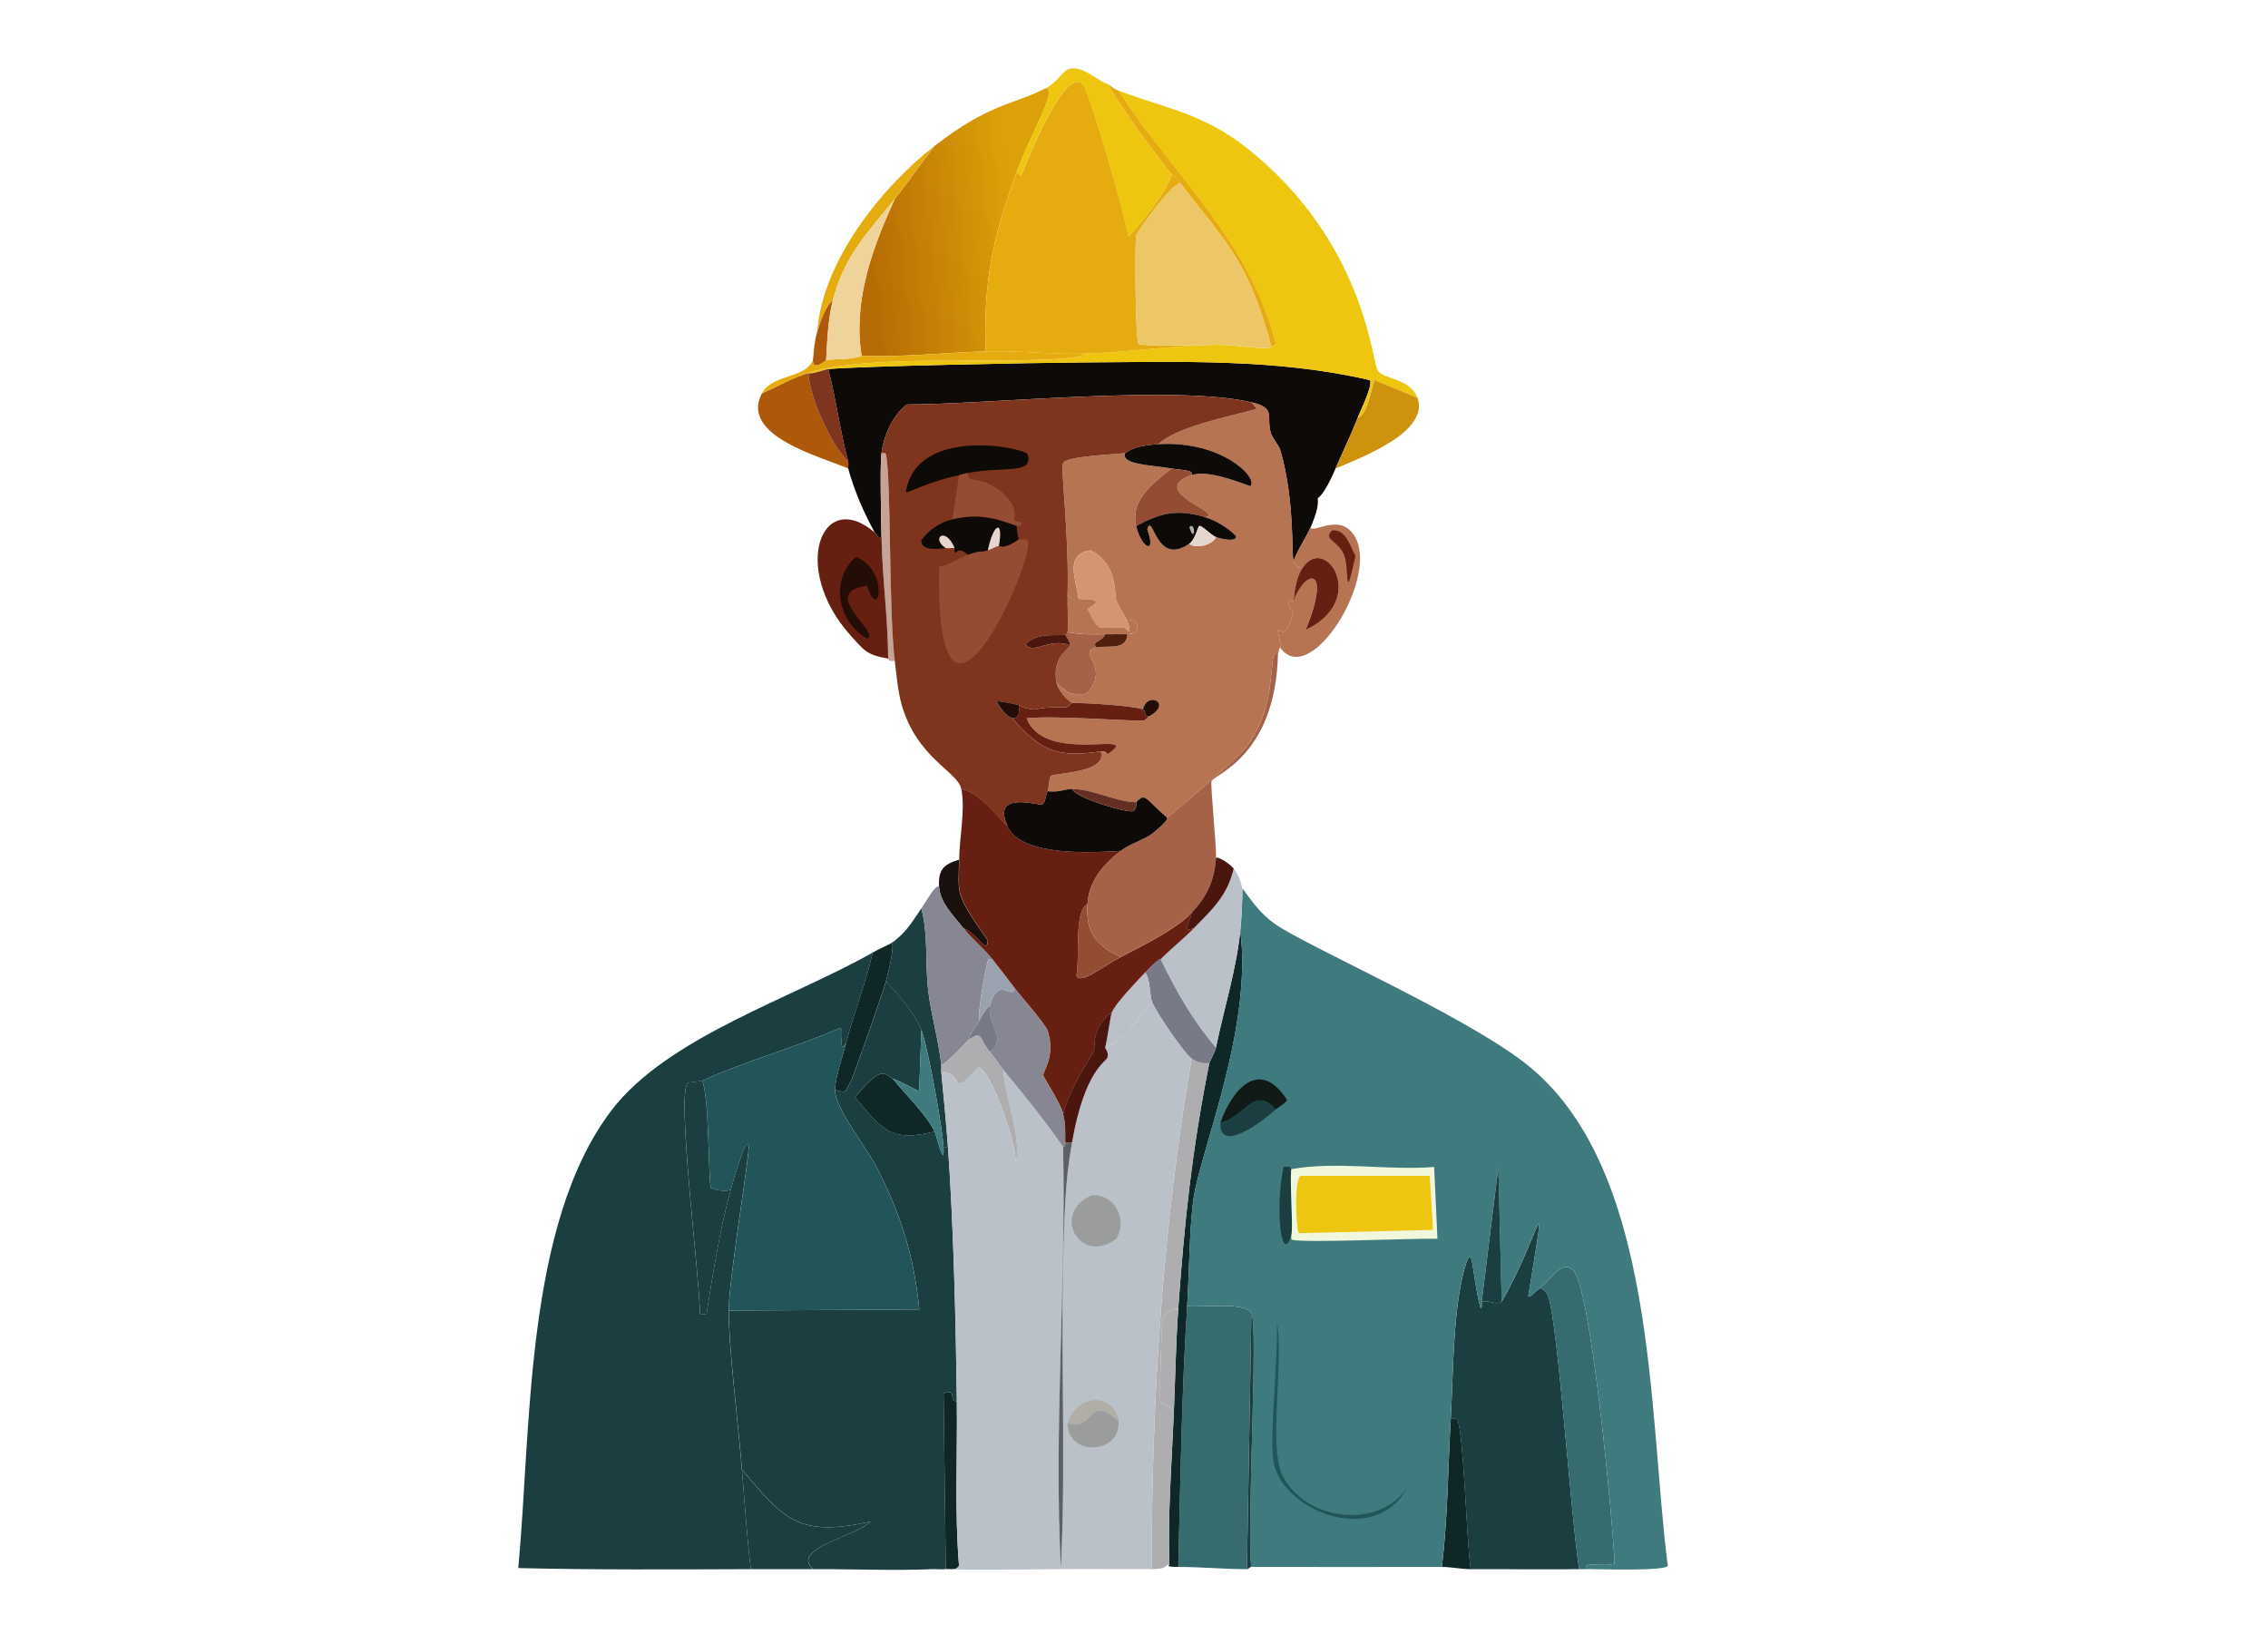 <svg width="389" height="282" viewBox="0 0 389 282" fill="none" xmlns="http://www.w3.org/2000/svg">
<path d="M232.868 71.64C231.712 74.579 230.318 77.453 229.068 80.356C227.02 85.131 226.151 85.202 226.029 85.475C225.928 85.697 226.474 86.485 224.886 90.213C224.01 92.27 222.623 94.156 221.847 96.277C221.495 94.851 222.063 85.597 219.57 77.138C219.419 76.615 218.284 75.124 218.047 74.486C216.991 71.554 219.117 70.027 214.627 68.988C201.487 65.956 170.278 69.317 155.557 69.368C153.1 71.195 151.57 74.715 151.189 77.704C150.909 79.919 151.124 88.607 151.189 92.105C150.398 92.27 150.6 91.819 150.046 91.346C148.135 87.905 146.526 84.141 145.484 80.356C145.398 80.034 145.571 79.546 145.484 79.217C144.105 74.005 143.408 68.529 142.065 63.296C147.604 62.78 177.333 62.206 185.559 62.156C202.026 62.063 218.808 61.425 234.945 65.189C235.562 65.941 233.256 70.608 232.854 71.633L232.868 71.64Z" fill="#0D0A08"/>
<path d="M243.128 68.228L235.721 65.196C235.131 67.26 234.427 71.231 232.868 71.64C233.271 70.622 235.577 65.948 234.959 65.196C218.823 61.432 202.04 62.07 185.573 62.163C177.34 62.214 147.618 62.787 142.079 63.303C141.432 63.361 139.679 64.113 138.659 64.063H138.278C147.122 61.067 165.615 62.106 176.076 61.791C179.761 61.683 186.285 61.468 185.76 60.651C193.505 60.443 201.171 59.253 208.93 59.131C212.558 59.167 216.991 60.077 218.047 59.511L218.808 58.945C214.404 41.268 201.379 30.265 191.838 15.548C202.493 19.491 208.47 19.648 218.808 29.763C234.183 44.795 235.34 61.812 236.281 63.497C237.186 65.11 241.892 64.78 243.12 68.235L243.128 68.228Z" fill="#EEC60F"/>
<path d="M174.366 29.562C170.278 40.673 168.661 48.164 169.049 60.264C161.958 60.472 154.867 61.275 147.776 61.024C146.253 51.691 149.63 42.458 153.473 34.114C155.808 31.189 157.985 27.963 160.313 25.017C169.624 17.756 173.892 17.935 179.309 15.161C181.586 15.139 177.074 22.2 174.373 29.562H174.366Z" fill="url(#paint0_linear_44_518)"/>
<path d="M189.942 14.401C193.218 19.785 197.097 24.974 200.955 29.942C200.201 32.637 195.89 38.15 193.548 40.558C192.851 36.594 186.974 16.093 185.76 14.595C182.764 10.882 176.212 27.526 175.12 30.136L174.359 29.569C177.067 22.207 181.572 15.147 179.294 15.168C181.78 13.892 182.182 11.957 183.662 11.756C185.947 11.441 187.901 13.62 189.927 14.408L189.942 14.401Z" fill="#EEC60F"/>
<path d="M145.499 79.217C145.585 79.547 145.412 80.027 145.499 80.357C140.829 78.335 126.805 74.744 130.684 67.468C133.156 66.378 135.728 64.923 138.286 64.056H138.666C138.846 68.206 142.733 76.579 145.506 79.217H145.499Z" fill="#AE5909"/>
<path d="M243.128 68.228C245.211 74.099 233.558 78.421 229.075 80.356C230.318 77.453 231.719 74.579 232.876 71.64C234.435 71.231 235.139 67.26 235.728 65.196L243.135 68.228H243.128Z" fill="#CF920D"/>
<path d="M169.049 60.264C174.517 60.099 180.221 60.787 185.767 60.644C186.292 61.461 179.768 61.669 176.083 61.783C165.615 62.099 147.122 61.067 138.286 64.056C135.728 64.923 133.163 66.371 130.684 67.468C132.488 64.077 138.02 65.023 139.421 61.783C139.572 63.683 141.554 61.812 141.698 61.783C143.645 61.454 145.872 61.791 147.776 61.024C154.867 61.275 161.958 60.479 169.049 60.264Z" fill="#E6AB0E"/>
<path d="M153.473 34.114C148.947 39.784 144.838 43.741 142.833 51.547C141.691 52.293 140.685 55.217 140.175 56.852C141.059 44.859 151.045 32.236 160.306 25.01C157.978 27.956 155.801 31.182 153.466 34.107L153.473 34.114Z" fill="#E6AB0E"/>
<path d="M191.845 15.541C201.386 30.265 214.412 41.261 218.816 58.938L218.054 59.504C214.067 44.264 209.605 40.924 202.478 31.454C201.573 30.25 201.027 30.021 200.955 29.935C197.097 24.967 193.218 19.777 189.941 14.394C190.401 14.573 190.875 15.175 191.838 15.534L191.845 15.541Z" fill="#E6AB0E"/>
<path d="M142.833 51.547C142.014 54.751 141.878 58.479 141.691 61.783C141.54 61.812 139.564 63.683 139.414 61.783C139.514 61.554 139.586 58.73 140.175 56.859C140.685 55.224 141.691 52.3 142.833 51.554V51.547Z" fill="#AE5909"/>
<path d="M145.499 79.217C142.726 76.579 138.839 68.206 138.659 64.056C139.679 64.106 141.432 63.36 142.079 63.296C143.422 68.529 144.112 73.998 145.499 79.217Z" fill="#7E341D"/>
<path d="M200.962 29.942C201.027 30.028 201.58 30.257 202.485 31.462C200.998 31.254 195.05 39.798 194.884 40.372C194.626 41.268 194.726 58.185 195.265 58.945C195.66 59.504 207.198 59.117 208.944 59.131C201.185 59.253 193.519 60.443 185.775 60.651C180.235 60.801 174.531 60.113 169.056 60.271C168.668 48.171 170.292 40.68 174.373 29.569L175.134 30.136C176.226 27.526 182.779 10.882 185.775 14.595C186.981 16.093 192.866 36.594 193.562 40.558C195.905 38.15 200.215 32.645 200.97 29.942H200.962Z" fill="#E6AB0E"/>
<path d="M202.478 31.462C209.605 40.931 214.067 44.271 218.054 59.511C216.998 60.078 212.565 59.174 208.937 59.131C207.198 59.11 195.66 59.497 195.258 58.945C194.719 58.185 194.619 41.268 194.877 40.372C195.042 39.798 200.984 31.254 202.478 31.462Z" fill="#EDC766"/>
<path d="M147.776 61.024C145.872 61.791 143.645 61.447 141.698 61.784C141.885 58.479 142.014 54.752 142.841 51.547C144.845 43.741 148.947 39.784 153.481 34.114C149.637 42.458 146.26 51.691 147.783 61.024H147.776Z" fill="#F0D39A"/>
<path d="M149.673 163.365C148.523 168.627 146.454 173.709 145.111 178.906C143.624 181.006 144.845 176.741 144.162 176.254C136.403 179.673 128.141 181.838 120.418 185.35C120.267 185.422 118.04 185.644 117.946 185.73C115.971 187.651 120.138 220.202 120.037 225.342H121.179C122.307 218.21 123.45 210.898 125.361 203.923C126.029 201.472 128.112 194.626 128.4 196.533C128.615 197.938 125.023 219.163 124.98 224.769C124.937 230.704 126.647 244.632 127.257 252.058C127.732 257.743 128.091 263.449 128.781 269.112C115.489 269.155 102.184 269.241 88.893 268.925C91.134 245.241 89.956 210.102 104.849 190.468C114.426 177.845 136.116 171.114 149.673 163.365Z" fill="#1B3E40"/>
<path d="M158.035 176.626C157.911 180.101 157.784 183.575 157.655 187.049C157.54 187.271 154.688 185.529 153.093 184.963C151.799 184.504 151.713 182.103 146.634 188.182C151.376 193.637 152.568 195.967 160.313 194.06C160.586 194.59 162.023 200.698 161.836 196.712H162.598C163.553 210.131 163.941 226.733 164.121 240.302C162.641 240.417 164.25 238.023 161.843 238.976L162.224 269.112C161.484 269.198 160.694 269.083 159.947 269.112C153.15 269.398 146.239 269.076 139.435 269.112C135.62 265.542 146.691 263.549 149.314 260.961C137.114 263.628 134.614 260.804 127.279 252.051C126.661 244.625 124.958 230.697 125.002 224.761L157.669 224.575C156.814 215.529 154.522 208.325 150.449 200.318C148.825 197.121 143.106 189.959 143.228 186.863C145.218 187.58 144.917 187.257 145.887 185.537C146.433 184.569 151.376 170.376 151.965 168.29C154.034 170.541 156.922 173.809 158.043 176.626H158.035Z" fill="#1B3E40"/>
<path d="M139.421 269.112C135.879 269.126 132.33 269.097 128.781 269.112C128.091 263.442 127.732 257.743 127.257 252.058C134.593 260.804 137.093 263.635 149.292 260.969C146.67 263.556 135.599 265.549 139.413 269.119L139.421 269.112Z" fill="#1B3E40"/>
<path d="M161.448 182.691C161.484 183.064 161.412 183.451 161.448 183.831C161.858 188.124 162.281 192.411 162.59 196.719H161.829C161.678 193.587 159.135 179.408 158.028 176.634C156.908 173.817 154.019 170.548 151.95 168.297C152.489 166.397 153.696 161.15 152.712 161.853C155.298 160.132 156.318 158.283 158.028 155.788C159.228 160.326 158.668 165.007 159.171 169.623C159.609 173.652 161.053 178.669 161.448 182.698V182.691Z" fill="#1B3E40"/>
<path d="M152.712 161.846C153.696 161.143 152.489 166.39 151.95 168.29C151.361 170.376 146.418 184.569 145.872 185.537C144.902 187.257 145.204 187.58 143.214 186.863C143.3 184.719 144.522 181.207 145.111 178.906C146.447 173.709 148.523 168.627 149.673 163.365C150.786 162.727 152.568 161.946 152.712 161.846Z" fill="#0F2727"/>
<path d="M145.118 178.906C144.529 181.207 143.307 184.727 143.221 186.863C143.099 189.959 148.811 197.121 150.442 200.318C154.508 208.325 156.807 215.536 157.662 224.575L124.994 224.761C125.037 219.156 128.63 197.931 128.414 196.526C128.127 194.619 126.043 201.472 125.375 203.916C124.843 204.619 122.07 203.916 121.955 203.73C121.488 202.934 121.697 187.952 120.432 185.35C128.155 181.838 136.418 179.673 144.177 176.254C144.859 176.741 143.638 181.006 145.125 178.906H145.118Z" fill="#215559"/>
<path d="M120.425 185.343C121.69 187.952 121.474 202.934 121.948 203.723C122.056 203.909 124.836 204.619 125.368 203.909C123.464 210.877 122.315 218.188 121.187 225.328H120.044C120.145 220.188 115.985 187.644 117.954 185.716C118.04 185.63 120.274 185.408 120.425 185.336V185.343Z" fill="#1B3E40"/>
<path d="M153.093 184.97C155.305 187.716 158.732 190.956 160.313 194.067C152.568 195.974 151.383 193.651 146.634 188.189C151.713 182.103 151.792 184.504 153.093 184.97Z" fill="#0F2727"/>
<path d="M164.114 240.31C164.236 249.714 163.711 259.155 164.494 268.545C163.898 269.441 163.029 269.019 162.217 269.112L161.836 238.976C164.243 238.023 162.641 240.417 164.114 240.302V240.31Z" fill="#0F2727"/>
<path d="M161.829 196.719C162.023 200.705 160.579 194.597 160.306 194.067C158.732 190.956 155.298 187.716 153.085 184.97C154.68 185.537 157.525 187.279 157.648 187.056C157.772 183.582 157.899 180.108 158.028 176.634C159.128 179.415 161.678 193.587 161.829 196.719Z" fill="#3E7A7E"/>
<path d="M214.634 225.141C214.38 239.798 214.127 254.455 213.873 269.112C209.957 269.112 205.97 268.724 202.097 268.732C202.457 253.85 202.672 238.854 203.621 224.009C206.02 224.295 213.341 223.206 214.634 225.148V225.141Z" fill="#366C70"/>
<path d="M203.621 224.009C202.672 238.861 202.464 253.858 202.097 268.732C199.525 268.732 200.689 268.352 200.574 268.352C200.273 259.614 200.969 250.919 201.336 242.202C201.58 236.267 201.681 230.31 202.097 224.389C203.154 209.357 204.468 197.135 207.414 182.318C207.443 182.175 208.391 180.447 208.556 179.666C209.921 172.956 212.033 166.433 212.738 159.58C214.843 176.139 206.063 196.949 204.763 205.257C204.001 210.117 203.973 218.518 203.621 224.016V224.009Z" fill="#0F2727"/>
<path d="M264.02 220.977C264.753 220.79 265.371 221.801 265.543 222.303C267.274 227.392 269.408 260.072 270.859 269.112C264.659 269.19 258.445 269.09 252.245 269.112C251.519 264.517 251.066 245.872 249.967 243.528C249.809 243.184 249.163 243.377 248.825 243.342C249.263 235.722 249.191 223.442 251.483 216.618C252.676 213.077 252.525 219.292 253.955 224.389C254.278 224.439 254.091 223.27 254.141 223.249C255.291 222.898 256.555 223.894 257.561 223.249C264.164 211.873 265.644 200.597 262.123 222.303C262.31 222.661 263.028 221.751 264.02 220.977Z" fill="#1B3E40"/>
<path d="M271.995 269.112C271.614 269.112 271.233 269.112 270.852 269.112C269.401 260.072 267.267 227.392 265.536 222.303C265.363 221.801 264.753 220.79 264.013 220.977C266.19 219.292 267.849 216.052 269.71 217.758C272.828 219.772 276.715 261.879 276.93 268.173C274.717 268.825 271.75 267.621 271.995 269.119V269.112Z" fill="#366C70"/>
<path d="M252.245 269.112C250.599 269.112 248.839 268.724 247.309 268.732C248.336 260.302 248.336 251.8 248.832 243.334C249.17 243.37 249.809 243.184 249.974 243.521C251.074 245.865 251.526 264.517 252.252 269.104L252.245 269.112Z" fill="#0F2727"/>
<path d="M271.995 269.112C271.757 267.613 274.717 268.81 276.93 268.165C276.722 261.879 272.828 219.772 269.71 217.751C267.849 216.045 266.19 219.285 264.013 220.969C263.014 221.744 262.296 222.654 262.116 222.296C265.644 200.59 264.156 211.866 257.554 223.242L256.986 200.124C256.038 207.832 255.087 215.538 254.134 223.242C254.077 223.256 254.271 224.424 253.947 224.381C252.518 219.285 252.669 213.07 251.476 216.611C249.184 223.435 249.256 235.715 248.818 243.334C248.329 251.8 248.322 260.302 247.295 268.732C236.396 268.76 225.519 268.724 214.627 268.732C213.772 263.37 215.841 226.955 214.627 225.141C213.327 223.199 206.006 224.288 203.613 224.002C203.965 218.503 203.987 210.102 204.756 205.242C206.056 196.934 214.835 176.125 212.73 159.566C212.982 157.129 213.046 154.806 213.111 152.362C214.85 154.749 216.164 156.656 218.622 158.426C223.665 162.068 250.765 173.924 261.548 182.304C284.345 200.017 282.656 242.41 286.054 268.531C285.659 269.506 273.834 269.083 272.002 269.097L271.995 269.112Z" fill="#3E7A7E"/>
<path d="M214.634 268.731C214.275 268.731 214.232 269.111 213.873 269.111C214.127 254.455 214.38 239.798 214.634 225.141C215.848 226.955 213.779 263.37 214.634 268.731Z" fill="#1B3E40"/>
<path d="M257.561 223.249C256.555 223.894 255.291 222.898 254.141 223.249C255.09 215.541 256.04 207.835 256.994 200.131L257.561 223.249Z" fill="#1B3E40"/>
<path d="M219.002 226.661C220.231 233.313 217.537 248.08 219.951 253.004C223.73 260.717 236.346 262.552 241.418 255.09C235.728 265.556 219.9 259.026 218.435 250.732C217.666 246.381 219.283 232.582 219.002 226.661Z" fill="#215559"/>
<path d="M218.816 190.275C214.958 186.045 213.621 191.687 209.318 192.547C211.408 186.676 216.05 181.429 220.712 188.569C220.748 189.092 219.556 189.608 218.816 190.275Z" fill="#101B18"/>
<path d="M218.816 190.275C216.876 192.017 209.109 198.11 209.318 192.547C213.621 191.687 214.958 186.045 218.816 190.275Z" fill="#1B3E40"/>
<path d="M221.474 200.511C221.194 203.221 221.855 210.683 221.474 211.88C219.8 217.163 218.643 207.378 220.145 200.131C221.682 199.938 221.409 200.525 221.474 200.511Z" fill="#1B3E40"/>
<path d="M221.474 211.88C221.855 210.683 221.194 203.221 221.474 200.511C229.319 199.092 238.034 200.783 245.98 200.131C246.171 204.236 246.361 208.341 246.547 212.446C241.842 212.367 223.96 213.177 221.668 212.633C221.388 212.568 221.474 212.131 221.481 211.873L221.474 211.88Z" fill="#F0F7DC"/>
<path d="M223.184 201.644H245.218L245.786 210.927L222.803 211.493C222.307 211.349 221.869 201.751 223.184 201.636V201.644Z" fill="#EEC60F"/>
<path d="M164.487 147.444C164.444 153.473 163.603 153.014 169.423 161.279C169.272 163.974 167.627 159.989 165.241 159.193C163.589 157.078 161.197 154.82 161.06 151.989C160.931 149.2 161.815 148.226 164.48 147.437L164.487 147.444Z" fill="#1A110E"/>
<path d="M172.088 183.45C175.63 187.787 179.201 192.067 182.348 196.719C182.879 220.819 180.717 245.004 181.967 269.111C174.632 269.169 167.268 269.291 159.932 269.111C160.679 269.083 161.477 269.197 162.21 269.111C163.022 269.018 163.891 269.441 164.487 268.545C163.704 259.155 164.229 249.714 164.106 240.309C163.934 226.74 163.546 210.138 162.583 196.719C162.274 192.411 161.85 188.131 161.441 183.83C165.4 183.658 162.741 188.791 167.706 183.071C169.768 182.777 174.912 197.393 174.165 200.124C175.321 194.382 172.455 189.092 172.074 183.443L172.088 183.45Z" fill="#BAC1C8"/>
<path d="M207.414 182.311C204.468 197.128 203.146 209.357 202.098 224.381C201.178 224.496 199.72 225.177 199.439 226.088C199.231 226.776 198.807 239.815 199.059 240.489C199.116 240.632 200.747 241.119 201.336 242.195C200.97 250.911 200.28 259.606 200.574 268.345C199.705 268.345 200.416 269.097 197.535 269.104C197.514 239.786 199.418 210.468 204.375 181.551C205.302 182.189 206.286 182.447 207.414 182.311Z" fill="#AEADB0"/>
<path d="M161.075 151.989C161.204 154.813 163.603 157.079 165.256 159.193C166.757 161.114 168.683 162.591 170.192 164.498C169.933 164.498 169.502 164.405 169.43 164.684C168.877 166.978 167.814 172.791 167.907 175.107C166.808 176.892 165.73 178.347 166.384 178.139C166.017 178.361 162.806 182.06 161.448 182.691C161.053 178.662 159.609 173.637 159.171 169.616C158.668 164.999 159.235 160.319 158.028 155.781C159.214 154.054 160.277 151.917 161.067 151.989H161.075Z" fill="#868793"/>
<path d="M213.118 152.369C213.054 154.806 212.989 157.129 212.738 159.573C212.041 166.426 209.929 172.949 208.556 179.659C204.619 175.143 201.659 169.845 199.059 164.498C200.926 162.634 202.924 161.057 204.756 159.193C207.809 156.082 210.539 153.638 211.595 148.957C212.695 150.218 212.982 152.19 213.118 152.369Z" fill="#BAC1C8"/>
<path d="M173.985 169.429C175.084 170.892 179.301 175.652 179.682 176.82C181.054 181.042 178.885 183.723 178.921 184.404C178.942 184.777 181.852 189.142 182.34 191.035C182.829 192.956 182.664 194.088 182.721 195.959C182.75 196.941 182.34 196.676 182.34 196.719C179.201 192.074 175.623 187.795 172.081 183.451C171.284 182.469 170.587 181.379 169.804 180.418C172.914 178.44 169.114 174.956 169.804 172.462C171.291 167.071 173.712 171.788 173.985 169.429Z" fill="#868793"/>
<path d="M169.811 180.418C170.601 181.379 171.291 182.468 172.088 183.45C172.469 189.099 175.336 194.389 174.179 200.131C174.926 197.4 169.782 182.777 167.72 183.078C162.749 188.798 165.414 183.665 161.455 183.838C161.419 183.465 161.491 183.07 161.455 182.698C162.813 182.074 166.032 178.375 166.391 178.146C168.575 176.798 167.835 178.003 169.811 180.418Z" fill="#AEADB0"/>
<path d="M199.059 164.498C201.659 169.852 204.619 175.142 208.556 179.658C208.398 180.447 207.443 182.167 207.414 182.311C206.286 182.447 205.302 182.189 204.375 181.551C203.096 180.669 198.117 173.372 197.535 171.695C197.205 170.727 197.313 167.917 196.393 166.77C198.994 164.024 198.929 164.619 199.051 164.498H199.059Z" fill="#787A88"/>
<path d="M197.543 171.702C195.502 174.49 192.88 178.289 189.568 179.659C189.942 178.153 190.473 174.161 190.71 173.594C191.371 172.024 195.028 168.232 196.408 166.77C197.327 167.917 197.212 170.734 197.55 171.695L197.543 171.702Z" fill="#BAC1C8"/>
<path d="M204.375 181.558C199.418 210.482 197.514 239.793 197.535 269.111C192.341 269.126 187.154 269.068 181.96 269.111C182.98 248.187 181.586 226.876 182.721 206.002C182.908 202.583 183.267 199.35 183.864 195.959C186.055 183.429 189.733 182.146 189.942 181.364C190.215 180.368 189.518 179.838 189.561 179.658C192.88 178.282 195.495 174.49 197.535 171.702C198.117 173.379 203.089 180.676 204.375 181.558Z" fill="#BAC1C8"/>
<path d="M183.864 195.959C183.267 199.35 182.908 202.582 182.721 206.002C181.586 226.876 182.987 248.187 181.96 269.111C180.71 245.004 182.872 220.819 182.34 196.719C182.34 196.676 182.75 196.941 182.721 195.959H183.864Z" fill="#5E6065"/>
<path d="M187.097 205.056C190.804 204.496 193.57 208.812 191.465 212.446C185.3 217.113 180.257 208.181 187.097 205.056Z" fill="#9A9D9B"/>
<path d="M191.845 243.714C192.269 249.442 183.102 249.886 183.109 244.094C187.908 245.592 186.385 238.818 191.845 243.714Z" fill="#9A9D9B"/>
<path d="M191.845 243.714C186.378 238.818 187.908 245.592 183.109 244.094C184.568 239.084 191.062 238.653 191.845 243.714Z" fill="#B1AEA6"/>
<path d="M170.192 164.498C171.485 166.132 172.735 167.759 173.992 169.422C173.719 171.78 171.305 167.064 169.811 172.454C168.934 173.107 168.467 174.211 167.914 175.107C167.821 172.791 168.884 166.978 169.437 164.684C169.502 164.404 169.94 164.49 170.199 164.498H170.192Z" fill="#9BA1AE"/>
<path d="M202.098 224.389C201.681 230.317 201.587 236.267 201.336 242.202C200.747 241.127 199.109 240.646 199.059 240.496C198.807 239.822 199.231 226.783 199.439 226.095C199.72 225.184 201.178 224.503 202.098 224.389Z" fill="#AEADB0"/>
<path d="M169.811 180.418C167.835 178.003 168.575 176.791 166.391 178.146C165.73 178.354 166.808 176.899 167.914 175.114C168.467 174.211 168.934 173.114 169.811 172.462C169.121 174.956 172.922 178.44 169.811 180.418Z" fill="#787A88"/>
<path d="M221.855 96.277C221.984 96.8 222.738 97.539 223.378 97.417C222.35 98.972 222.049 101.28 221.855 103.101C221.84 103.144 221.208 102.958 221.093 103.288C220.799 104.162 221.876 104.714 221.855 104.807C220.375 110.592 219.556 107.345 219.196 108.219C219.139 108.356 219.735 110.434 219.577 111.065C219.563 111.123 219.505 110.778 219.196 112.205C219.189 112.241 218.507 112.069 218.435 112.391C217.796 115.488 218.356 121.796 213.873 127.932C212.249 130.154 203.154 137.76 200.194 140.247C196.487 137.129 196.522 135.796 194.877 137.595C191.156 137.502 187.571 135.33 183.864 135.323C182.843 135.323 181.435 135.982 179.682 135.703C179.876 135.287 179.955 133.229 180.25 133.05C181.04 132.577 190.071 132.527 188.799 128.878C190.128 128.692 189.467 129.459 190.128 129.258C196.106 124.979 179.222 131.366 176.076 123.194C180.717 122.656 194.633 123.767 196.206 123.574C196.372 123.552 197.033 122.878 197.155 122.814C201.135 120.663 196.803 118.427 196.012 121.674C194.439 121 186.134 120.563 183.856 120.534C182.822 120.011 181.385 118.133 181.198 117.122C183.368 118.993 183.26 119.18 186.328 119.015C190.732 114.298 184.474 111.961 188.038 111.058C189.834 110.599 193.196 111.682 193.354 108.786C196.077 108.793 195.236 105.639 193.354 106.513C193.203 106.069 191.824 104.033 191.457 102.915C191.062 101.718 191.766 96.829 187.089 94.385C182.434 94.972 184.632 99.668 184.999 102.721C183.971 102.635 183.828 103.022 183.102 101.961C183.397 91.797 181.888 80.442 182.34 79.41C182.879 78.199 191.436 77.941 192.981 77.704C192.291 79.697 197.047 79.704 200.955 80.356C197.751 82.887 193.814 85.697 194.877 90.213C195.797 94.119 198.426 95.266 196.774 90.779C197.773 87.661 198.161 97.331 203.994 93.245C205.029 94.169 208.01 93.496 208.556 92.105C209.713 92.535 212.271 92.965 211.976 91.919C210.59 90.514 208.549 89.259 206.66 88.7C210.539 88.206 196.508 84.277 204.382 81.496C206.94 80.593 211.768 82.399 214.448 83.388C215.985 82.112 209.677 75.51 198.685 76.184C201.882 73.131 210.819 71.46 215.59 70.12L214.642 68.98C219.132 70.013 217.005 71.546 218.061 74.478C218.291 75.116 219.426 76.614 219.584 77.131C222.077 85.596 221.517 94.843 221.862 96.27L221.855 96.277Z" fill="#B67453"/>
<path d="M172.85 141.76C175.285 146.978 187.319 146.211 192.226 145.932C189.216 148.269 186.78 151.072 186.529 155.028C184.158 156.326 185.264 163.924 184.632 167.344C185.315 168.921 189.108 165.738 192.233 164.125C195.797 162.283 201.695 159.387 204.389 156.541C204.08 158.505 202.464 159.939 204.77 159.193C202.938 161.064 200.934 162.641 199.073 164.498C198.951 164.62 199.008 164.032 196.415 166.77C195.035 168.232 191.371 172.024 190.717 173.594C187.104 176.211 187.836 179.867 187.678 180.225C187.269 181.157 183.741 185.924 182.362 191.028C181.873 189.128 178.964 184.77 178.942 184.397C178.906 183.723 181.076 181.042 179.704 176.813C179.323 175.637 175.106 170.885 174.006 169.422C172.749 167.752 171.506 166.132 170.206 164.498C168.69 162.591 166.765 161.107 165.27 159.193C167.648 159.982 169.294 163.967 169.452 161.279C163.632 153.014 164.473 153.473 164.516 147.444C164.545 143.624 165.579 139.108 164.897 135.316C168.094 135.997 170.522 139.416 172.871 141.76H172.85Z" fill="#671F11"/>
<path d="M219.196 112.191C218.751 129.753 208.255 132.778 207.802 133.982C207.572 134.599 208.671 145.251 208.564 147.057C208.341 150.842 207.112 153.659 204.382 156.534C201.681 159.372 195.79 162.275 192.226 164.118C187.858 162.067 186.22 159.895 186.529 155.021C186.78 151.064 189.216 148.261 192.226 145.924C193.85 144.663 196.451 143.939 197.737 142.892C200.79 140.398 200.064 140.355 200.208 140.24C203.161 137.745 212.263 130.147 213.887 127.925C218.363 121.789 217.803 115.481 218.449 112.384C218.514 112.062 219.204 112.234 219.211 112.198L219.196 112.191Z" fill="#A66246"/>
<path d="M153.473 113.33C152.159 113.51 152.396 112.965 152.331 112.951C152.281 105.976 151.318 99.087 151.189 92.105C151.124 88.607 150.909 79.919 151.189 77.704C151.447 77.704 151.879 77.611 151.95 77.891C152.877 81.761 152.41 104.628 153.473 113.33Z" fill="#C5A396"/>
<path d="M211.595 148.957C210.539 153.638 207.809 156.075 204.756 159.193C202.45 159.939 204.066 158.505 204.375 156.541C207.105 153.666 208.334 150.849 208.556 147.064C209.519 147.115 211.021 148.297 211.595 148.957Z" fill="#4A160E"/>
<path d="M204.375 81.489C204.763 80.579 202.909 80.679 200.955 80.349C197.047 79.697 192.291 79.69 192.981 77.697C193.282 77.654 193.85 76.478 198.678 76.177C209.67 75.504 215.978 82.098 214.44 83.382C211.761 82.392 206.925 80.586 204.375 81.489Z" fill="#0D0A08"/>
<path d="M193.361 106.506C194.374 109.56 193.074 107.668 192.794 107.646C188.145 107.295 188.9 109.051 186.529 104.428C189.934 102.607 186.515 102.843 185.006 102.721C184.639 99.668 182.441 94.965 187.096 94.385C191.774 96.829 191.069 101.711 191.465 102.915C191.831 104.04 193.218 106.069 193.361 106.513V106.506Z" fill="#D39574"/>
<path d="M189.561 108.779C188.921 110.219 187.132 109.89 188.038 111.051C184.474 111.954 190.732 114.298 186.328 119.008C183.26 119.173 183.375 118.979 181.198 117.115C180.379 112.692 183.282 111.424 183.476 110.671C183.626 110.098 182.879 109.331 182.714 108.779C182.822 108.7 182.879 108.893 183.095 108.399C185.178 108.857 187.441 108.829 189.554 108.779H189.561Z" fill="#A66246"/>
<path d="M204.375 81.489C196.501 84.27 210.539 88.191 206.652 88.693C201.896 87.288 199.174 87.912 194.877 90.213C193.821 85.697 197.751 82.887 200.955 80.356C202.909 80.679 204.763 80.579 204.375 81.496V81.489Z" fill="#944C33"/>
<path d="M185.006 102.714C186.515 102.836 189.927 102.6 186.529 104.42C188.907 109.051 188.145 107.295 192.794 107.639C193.081 107.66 194.374 109.553 193.361 106.499C195.244 105.625 196.084 108.779 193.361 108.771C192.047 108.771 190.897 108.743 189.561 108.771C187.449 108.822 185.185 108.85 183.102 108.392C183.274 107.997 183.059 103.374 183.102 101.947C183.828 103.008 183.978 102.621 184.999 102.707L185.006 102.714Z" fill="#B67453"/>
<path d="M183.863 135.316C184.553 136.921 193.412 139.452 194.31 139.108C195.093 138.806 194.827 137.652 194.877 137.588C196.522 135.789 196.487 137.122 200.194 140.24C200.057 140.355 200.783 140.398 197.722 142.892C196.443 143.939 193.843 144.663 192.212 145.925C187.305 146.211 175.271 146.978 172.835 141.753C169.897 135.452 178.166 138.212 178.727 137.961C179.38 137.667 179.208 136.685 179.675 135.688C181.428 135.968 182.836 135.308 183.856 135.308L183.863 135.316Z" fill="#0D0A08"/>
<path d="M194.884 137.588C194.827 137.645 195.093 138.799 194.317 139.107C193.412 139.459 184.553 136.921 183.871 135.315C187.578 135.315 191.17 137.495 194.884 137.588Z" fill="#652E25"/>
<path d="M193.361 108.779C193.196 111.682 189.834 110.599 188.045 111.051C187.132 109.883 188.929 110.219 189.568 108.779C190.897 108.75 192.054 108.779 193.368 108.779H193.361Z" fill="#51200D"/>
<path d="M196.02 121.667C196.767 121.983 195.969 123.008 197.162 122.807C197.04 122.872 196.379 123.545 196.213 123.567C194.633 123.76 180.724 122.649 176.083 123.187C179.237 131.359 196.113 124.972 190.135 129.251C189.475 129.452 190.135 128.685 188.806 128.871C181.047 129.961 178.59 128.757 173.611 123.187C175.019 123.23 174.775 122.019 174.754 120.915C175.077 120.965 175.415 121.603 177.606 121.674C177.872 121.682 178.281 121.237 182.922 121.295C183.116 121.295 183.813 120.535 183.871 120.535C186.148 120.563 194.453 121.001 196.027 121.674L196.02 121.667Z" fill="#671F11"/>
<path d="M197.162 122.807C195.976 123.008 196.767 121.99 196.02 121.667C196.81 118.42 201.142 120.649 197.162 122.807Z" fill="#250D07"/>
<path d="M190.703 173.594C190.466 174.161 189.942 178.153 189.561 179.659C189.518 179.838 190.215 180.368 189.942 181.365C189.733 182.139 186.055 183.429 183.863 195.959H182.721C182.664 194.088 182.836 192.956 182.34 191.035C183.72 185.931 187.247 181.164 187.657 180.232C187.815 179.866 187.082 176.218 190.696 173.601L190.703 173.594Z" fill="#4A160E"/>
<path d="M186.522 155.021C186.213 159.896 187.851 162.068 192.219 164.118C189.094 165.731 185.308 168.913 184.618 167.336C185.25 163.917 184.144 156.312 186.515 155.021H186.522Z" fill="#944C33"/>
<path d="M150.054 91.345C150.607 91.819 150.399 92.263 151.196 92.105C151.325 99.087 152.288 105.976 152.338 112.951C148.76 112.327 148.344 111.718 145.88 108.972C135.505 97.395 140.944 83.532 150.061 91.345H150.054Z" fill="#671F11"/>
<path d="M146.828 95.517C152.647 97.861 150.743 107.13 148.725 100.442C140.182 101.596 151.218 108.521 148.725 109.538C143.573 106.542 142.338 99.331 146.828 95.517Z" fill="#250D07"/>
<path d="M219.57 111.058C219.728 110.434 219.139 108.349 219.189 108.212C219.548 107.338 220.368 110.585 221.848 104.8C221.869 104.714 220.791 104.155 221.086 103.281C221.201 102.944 221.826 103.137 221.848 103.094C223.945 97.46 228.436 97.051 223.938 108.019C234.823 102.944 227.365 91.367 223.371 97.403C222.738 97.524 221.977 96.786 221.848 96.263C222.623 94.141 224.01 92.256 224.887 90.198C224.348 91.897 228.709 88.528 231.345 90.765C238.206 96.578 224.915 118.764 219.57 111.044V111.058Z" fill="#B67453"/>
<path d="M221.855 103.094C222.041 101.266 222.343 98.965 223.378 97.41C227.372 91.367 234.83 102.951 223.945 108.026C228.443 97.058 223.953 97.467 221.855 103.101V103.094Z" fill="#671F11"/>
<path d="M228.5 90.966C230.9 90.772 231.496 93.596 232.488 95.324C230.569 104.026 231.453 97.84 230.591 95.324C229.707 92.758 226.733 92.521 228.5 90.966Z" fill="#671F11"/>
<path d="M206.66 88.693C208.556 89.252 210.589 90.507 211.976 91.912C212.271 92.958 209.713 92.535 208.556 92.098C207.709 91.783 206.114 90.048 205.704 90.206C205.424 90.313 205.05 92.499 203.994 93.238C198.16 97.324 197.773 87.661 196.774 90.772C198.426 95.259 195.79 94.112 194.877 90.206C199.173 87.905 201.896 87.281 206.652 88.686L206.66 88.693Z" fill="#0D0A08"/>
<path d="M208.556 92.105C208.01 93.496 205.029 94.163 203.994 93.245C205.05 92.507 205.424 90.313 205.704 90.213C206.114 90.062 207.701 91.79 208.556 92.105Z" fill="#E6D6D0"/>
<path d="M204.188 90.213C205.223 89.933 204.806 93.302 204.001 90.399L204.188 90.213Z" fill="#AEADB0"/>
<path d="M214.634 68.98L215.583 70.12C210.812 71.46 201.875 73.138 198.678 76.184C193.85 76.478 193.282 77.654 192.98 77.704C191.436 77.941 182.879 78.199 182.34 79.41C181.881 80.442 183.396 91.797 183.102 101.962C183.059 103.388 183.274 108.004 183.102 108.406C182.894 108.9 182.829 108.707 182.721 108.786C182.003 109.302 178.224 108.155 175.882 110.492C177.247 112.406 179.984 109.273 183.483 110.678C183.289 111.431 180.386 112.692 181.205 117.122C181.392 118.133 182.829 120.004 183.863 120.535C183.806 120.535 183.102 121.294 182.915 121.294C178.274 121.237 177.864 121.681 177.599 121.674C175.407 121.603 175.07 120.965 174.746 120.914C174.208 120.836 171.075 120.054 170.946 120.348C172.433 122.979 173.475 123.043 173.604 123.194C178.583 128.764 181.04 129.968 188.799 128.878C190.071 132.52 181.04 132.57 180.25 133.05C179.948 133.23 179.876 135.287 179.682 135.703C179.215 136.699 179.388 137.681 178.734 137.975C178.181 138.226 169.911 135.466 172.843 141.767C170.493 139.43 168.058 136.004 164.868 135.323C164.329 132.326 157.231 130.068 154.609 120.728C154.027 118.664 153.739 115.545 153.466 113.338C152.41 104.635 152.87 81.769 151.943 77.898C151.878 77.618 151.44 77.704 151.182 77.711C151.562 74.722 153.093 71.203 155.55 69.375C170.278 69.324 201.487 65.97 214.62 68.995L214.634 68.98Z" fill="#7E341D"/>
<path d="M166.01 95.137C168.194 94.313 167.957 94.779 169.43 94.378C169.969 94.234 170.809 93.74 171.327 93.618C171.499 93.575 172.167 94.327 174.746 92.478C174.811 92.585 175.953 92.256 176.27 92.664C177.951 94.894 160.327 135.939 161.075 97.216C162.885 96.908 164.387 95.74 166.01 95.13V95.137Z" fill="#944C33"/>
<path d="M166.01 81.116C165.22 81.267 164.818 81.424 164.487 81.496C158.747 82.693 155.593 84.758 155.37 84.342C157.26 72.959 175.695 76.794 176.262 77.898C177.275 81.467 172.354 79.905 166.003 81.116H166.01Z" fill="#0D0A08"/>
<path d="M166.01 81.116C165.981 82.908 167.691 81.718 170.378 83.388C175.142 86.349 173.892 88.908 173.985 89.266C174.086 89.646 174.976 89.266 175.127 89.646C175.415 90.385 174.359 90.17 174.366 90.213C170.479 88.729 167.591 88.091 163.352 89.073C163.73 86.545 164.111 84.017 164.494 81.489C164.818 81.424 165.227 81.259 166.017 81.109L166.01 81.116Z" fill="#944C33"/>
<path d="M182.721 108.779C182.886 109.331 183.626 110.105 183.483 110.671C179.991 109.259 177.247 112.399 175.882 110.485C178.224 108.148 181.996 109.295 182.721 108.779Z" fill="#4A160E"/>
<path d="M174.746 120.914C174.775 122.018 175.019 123.23 173.604 123.187C173.475 123.043 172.433 122.972 170.946 120.341C171.075 120.047 174.208 120.828 174.746 120.907V120.914Z" fill="#250D07"/>
<path d="M174.366 90.213C174.473 90.729 174.473 92.005 174.746 92.485C172.167 94.327 171.506 93.582 171.327 93.625C172.117 89.209 170.479 89.474 169.43 94.385C167.957 94.786 168.194 94.32 166.01 95.144C164.415 93.689 164.035 94.8 163.92 94.764C163.589 94.671 163.769 94.012 163.733 94.005C162.188 90.205 159.616 92.284 162.21 94.005C161.973 93.969 157.899 94.808 158.028 92.678C159.192 90.944 161.247 89.567 163.345 89.08C167.584 88.098 170.472 88.729 174.359 90.22L174.366 90.213Z" fill="#0D0A08"/>
<path d="M163.733 93.997C163.237 93.933 162.698 94.076 162.21 93.997C159.609 92.277 162.181 90.198 163.733 93.997Z" fill="#E6D6D0"/>
<path d="M171.327 93.618C170.809 93.739 169.962 94.234 169.43 94.377C170.486 89.467 172.117 89.209 171.327 93.618Z" fill="#E6D6D0"/>
<defs>
<linearGradient id="paint0_linear_44_518" x1="173.626" y1="37.777" x2="148.719" y2="40.592" gradientUnits="userSpaceOnUse">
<stop stop-color="#DCA109"/>
<stop offset="1" stop-color="#B66C04"/>
</linearGradient>
</defs>
</svg>
